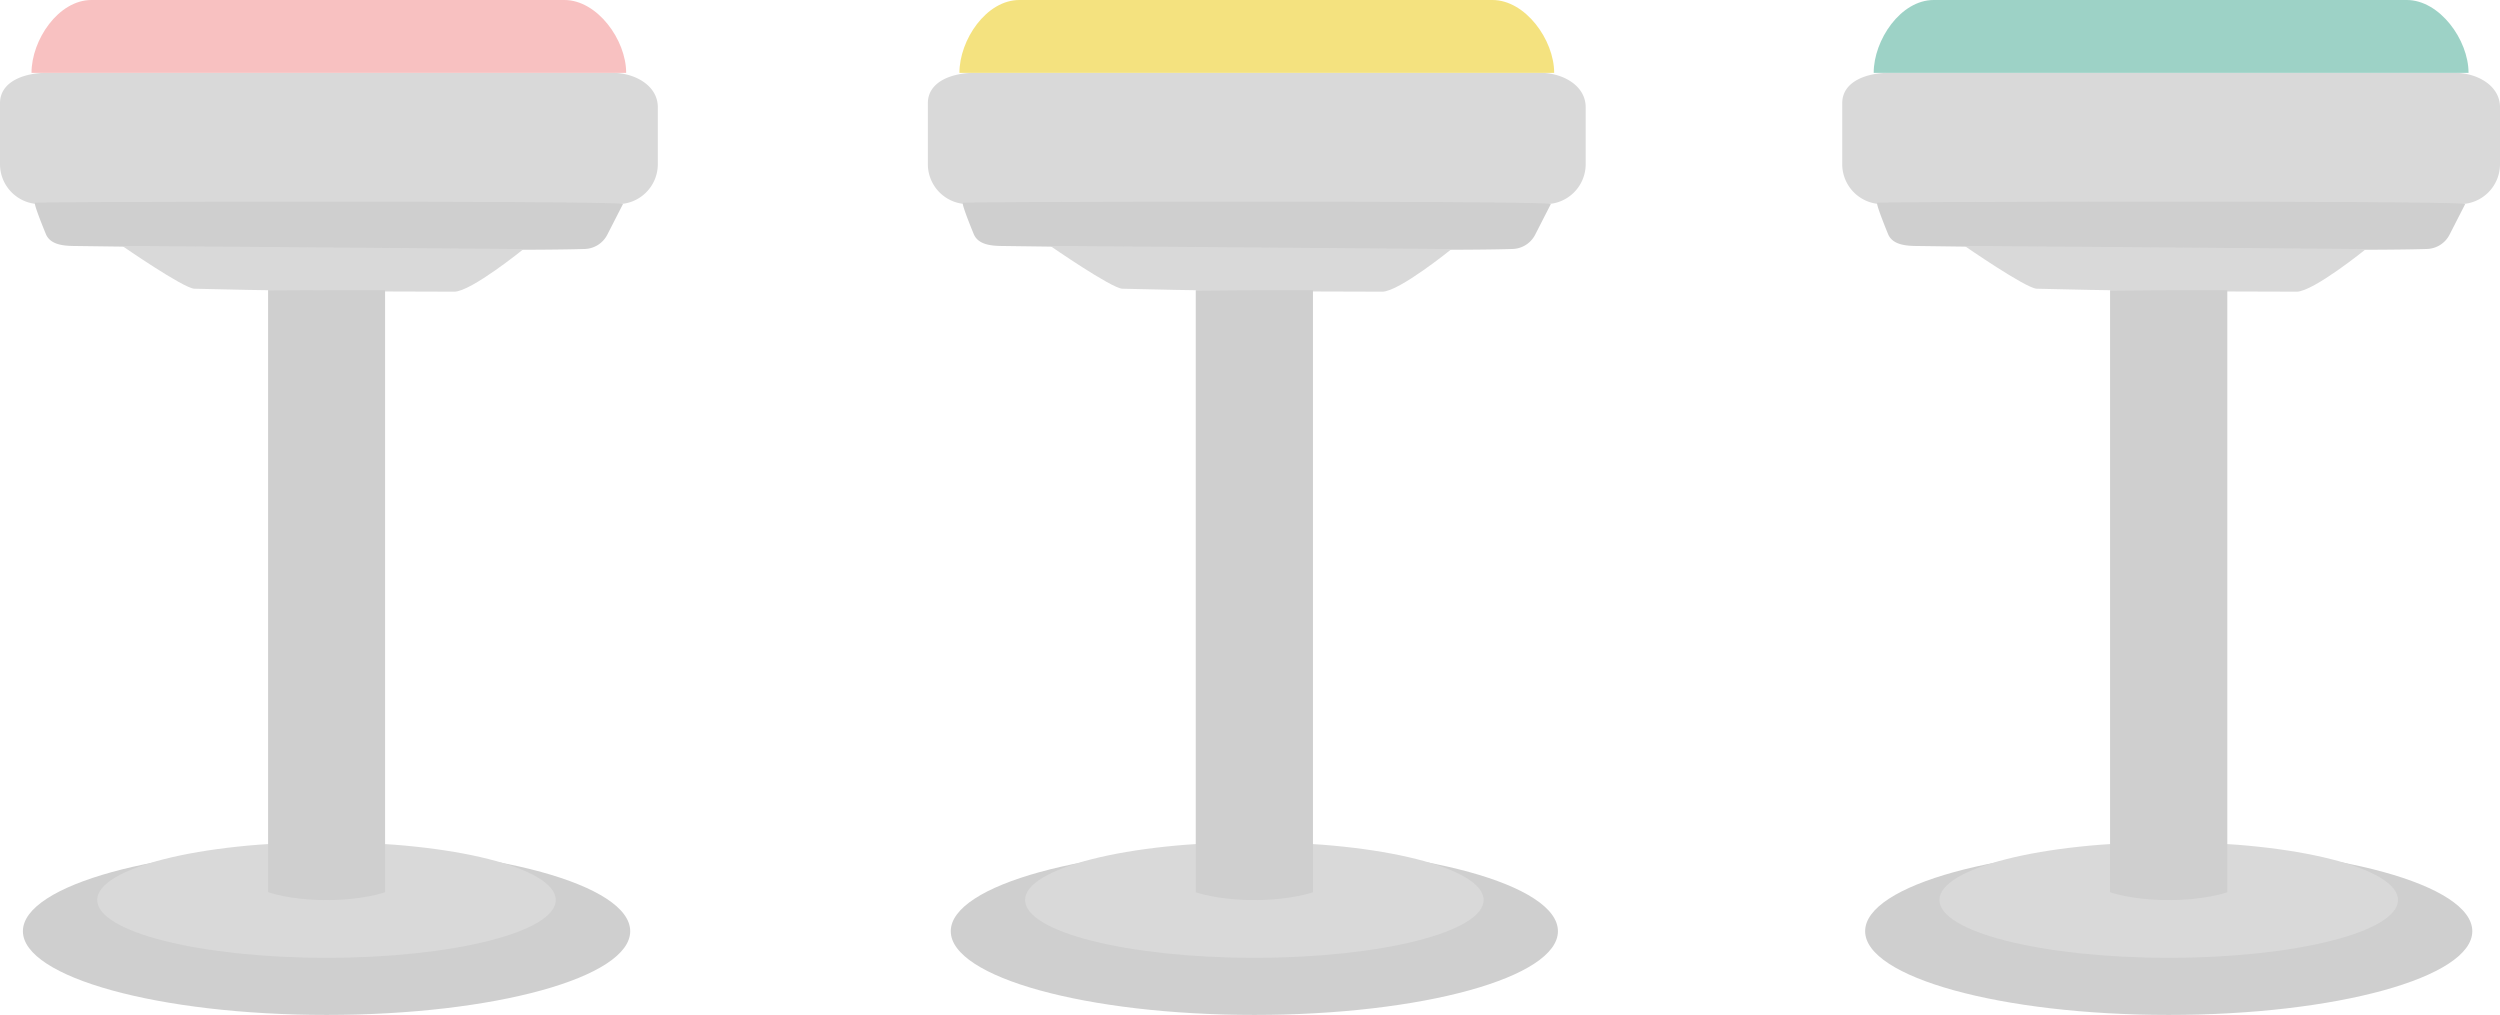 <svg xmlns="http://www.w3.org/2000/svg" viewBox="0 0 531.57 215.77"><defs><style>.cls-1{fill:#d9d9d9;}.cls-2{fill:#f8c1c1;}.cls-3{fill:#cfcfcf;}.cls-4{fill:#f4e27f;}.cls-5{fill:#9dd2c6;}</style></defs><title>seat-multi</title><g id="Layer_2" data-name="Layer 2"><g id="seats"><path class="cls-1" d="M130.27,15.49H9.91C5.25,15.49,0,17.28,0,21.94v13a8.49,8.49,0,0,0,8.46,8.46H131.4a8.49,8.49,0,0,0,8.47-8.46V22.8C139.87,18.14,134.92,15.49,130.27,15.49Z"/><path class="cls-2" d="M6.7,15.49C6.7,8.47,12.43,0,19.45,0H120c7,0,13.14,8.47,13.14,15.49Z"/><path class="cls-3" d="M7.46,43.11c-.35,0,1.09,3.73,2.29,6.65.89,2.17,3.45,2.5,5.8,2.54,17.8.24,91.16,1.21,108.77.64a5.59,5.59,0,0,0,4.79-3l3.35-6.55C132.47,42.65,10.88,42.86,7.46,43.11Z"/><path class="cls-1" d="M26,52.29s13,9,15.32,9.1c13.85.36,32.52.63,55.28.63,3.55,0,14.72-9.06,14.72-9.06C105.71,52.91,31.18,52.29,26,52.29Z"/><path class="cls-3" d="M134,198c0,9.83-28.9,17.8-64.55,17.8S4.87,207.8,4.87,198s28.9-17.79,64.55-17.79S134,188.14,134,198Z"/><ellipse class="cls-1" cx="69.42" cy="191.36" rx="48.75" ry="12.3"/><path class="cls-3" d="M81.88,61.71v128s-4.51,1.67-12.46,1.67S57,189.69,57,189.69v-128Z"/><path class="cls-1" d="M327.56,15.49H207.2c-4.66,0-9.91,1.79-9.91,6.45v13a8.49,8.49,0,0,0,8.47,8.46H328.69a8.49,8.49,0,0,0,8.47-8.46V22.8C337.16,18.14,332.21,15.49,327.56,15.49Z"/><path class="cls-4" d="M204,15.49C204,8.47,209.72,0,216.74,0H317.33c7,0,13.13,8.47,13.13,15.49Z"/><path class="cls-3" d="M204.76,43.11c-.36,0,1.08,3.73,2.28,6.65.89,2.17,3.45,2.5,5.8,2.54,17.8.24,91.16,1.21,108.77.64a5.59,5.59,0,0,0,4.79-3l3.35-6.55C329.76,42.65,208.18,42.86,204.76,43.11Z"/><path class="cls-1" d="M223.32,52.29s13,9,15.32,9.1c13.85.36,32.53.63,55.28.63,3.55,0,14.72-9.06,14.72-9.06C303,52.91,228.48,52.29,223.32,52.29Z"/><path class="cls-3" d="M331.26,198c0,9.83-28.9,17.8-64.55,17.8s-64.55-8-64.55-17.8,28.9-17.79,64.55-17.79S331.26,188.14,331.26,198Z"/><ellipse class="cls-1" cx="266.71" cy="191.36" rx="48.75" ry="12.3"/><path class="cls-3" d="M279.17,61.71v128s-4.51,1.67-12.46,1.67-12.46-1.67-12.46-1.67v-128Z"/><path class="cls-1" d="M522,15.49H401.62c-4.66,0-9.91,1.79-9.91,6.45v13a8.49,8.49,0,0,0,8.46,8.46H523.11a8.49,8.49,0,0,0,8.46-8.46V22.8C531.57,18.14,526.63,15.49,522,15.49Z"/><path class="cls-5" d="M398.4,15.49c0-7,5.74-15.49,12.76-15.49H511.74c7,0,13.14,8.47,13.14,15.49Z"/><path class="cls-3" d="M399.17,43.11c-.35,0,1.09,3.73,2.28,6.65.89,2.17,3.46,2.5,5.81,2.54,17.8.24,91.16,1.21,108.76.64a5.59,5.59,0,0,0,4.8-3l3.35-6.55C524.18,42.65,402.59,42.86,399.17,43.11Z"/><path class="cls-1" d="M417.73,52.29s13,9,15.33,9.1c13.85.36,32.52.63,55.27.63,3.55,0,14.73-9.06,14.73-9.06C497.42,52.91,422.89,52.29,417.73,52.29Z"/><path class="cls-3" d="M525.68,198c0,9.83-28.9,17.8-64.55,17.8s-64.55-8-64.55-17.8,28.9-17.79,64.55-17.79S525.68,188.14,525.68,198Z"/><ellipse class="cls-1" cx="461.13" cy="191.36" rx="48.75" ry="12.3"/><path class="cls-3" d="M473.59,61.71v128s-4.51,1.67-12.46,1.67-12.47-1.67-12.47-1.67v-128Z"/></g></g></svg>